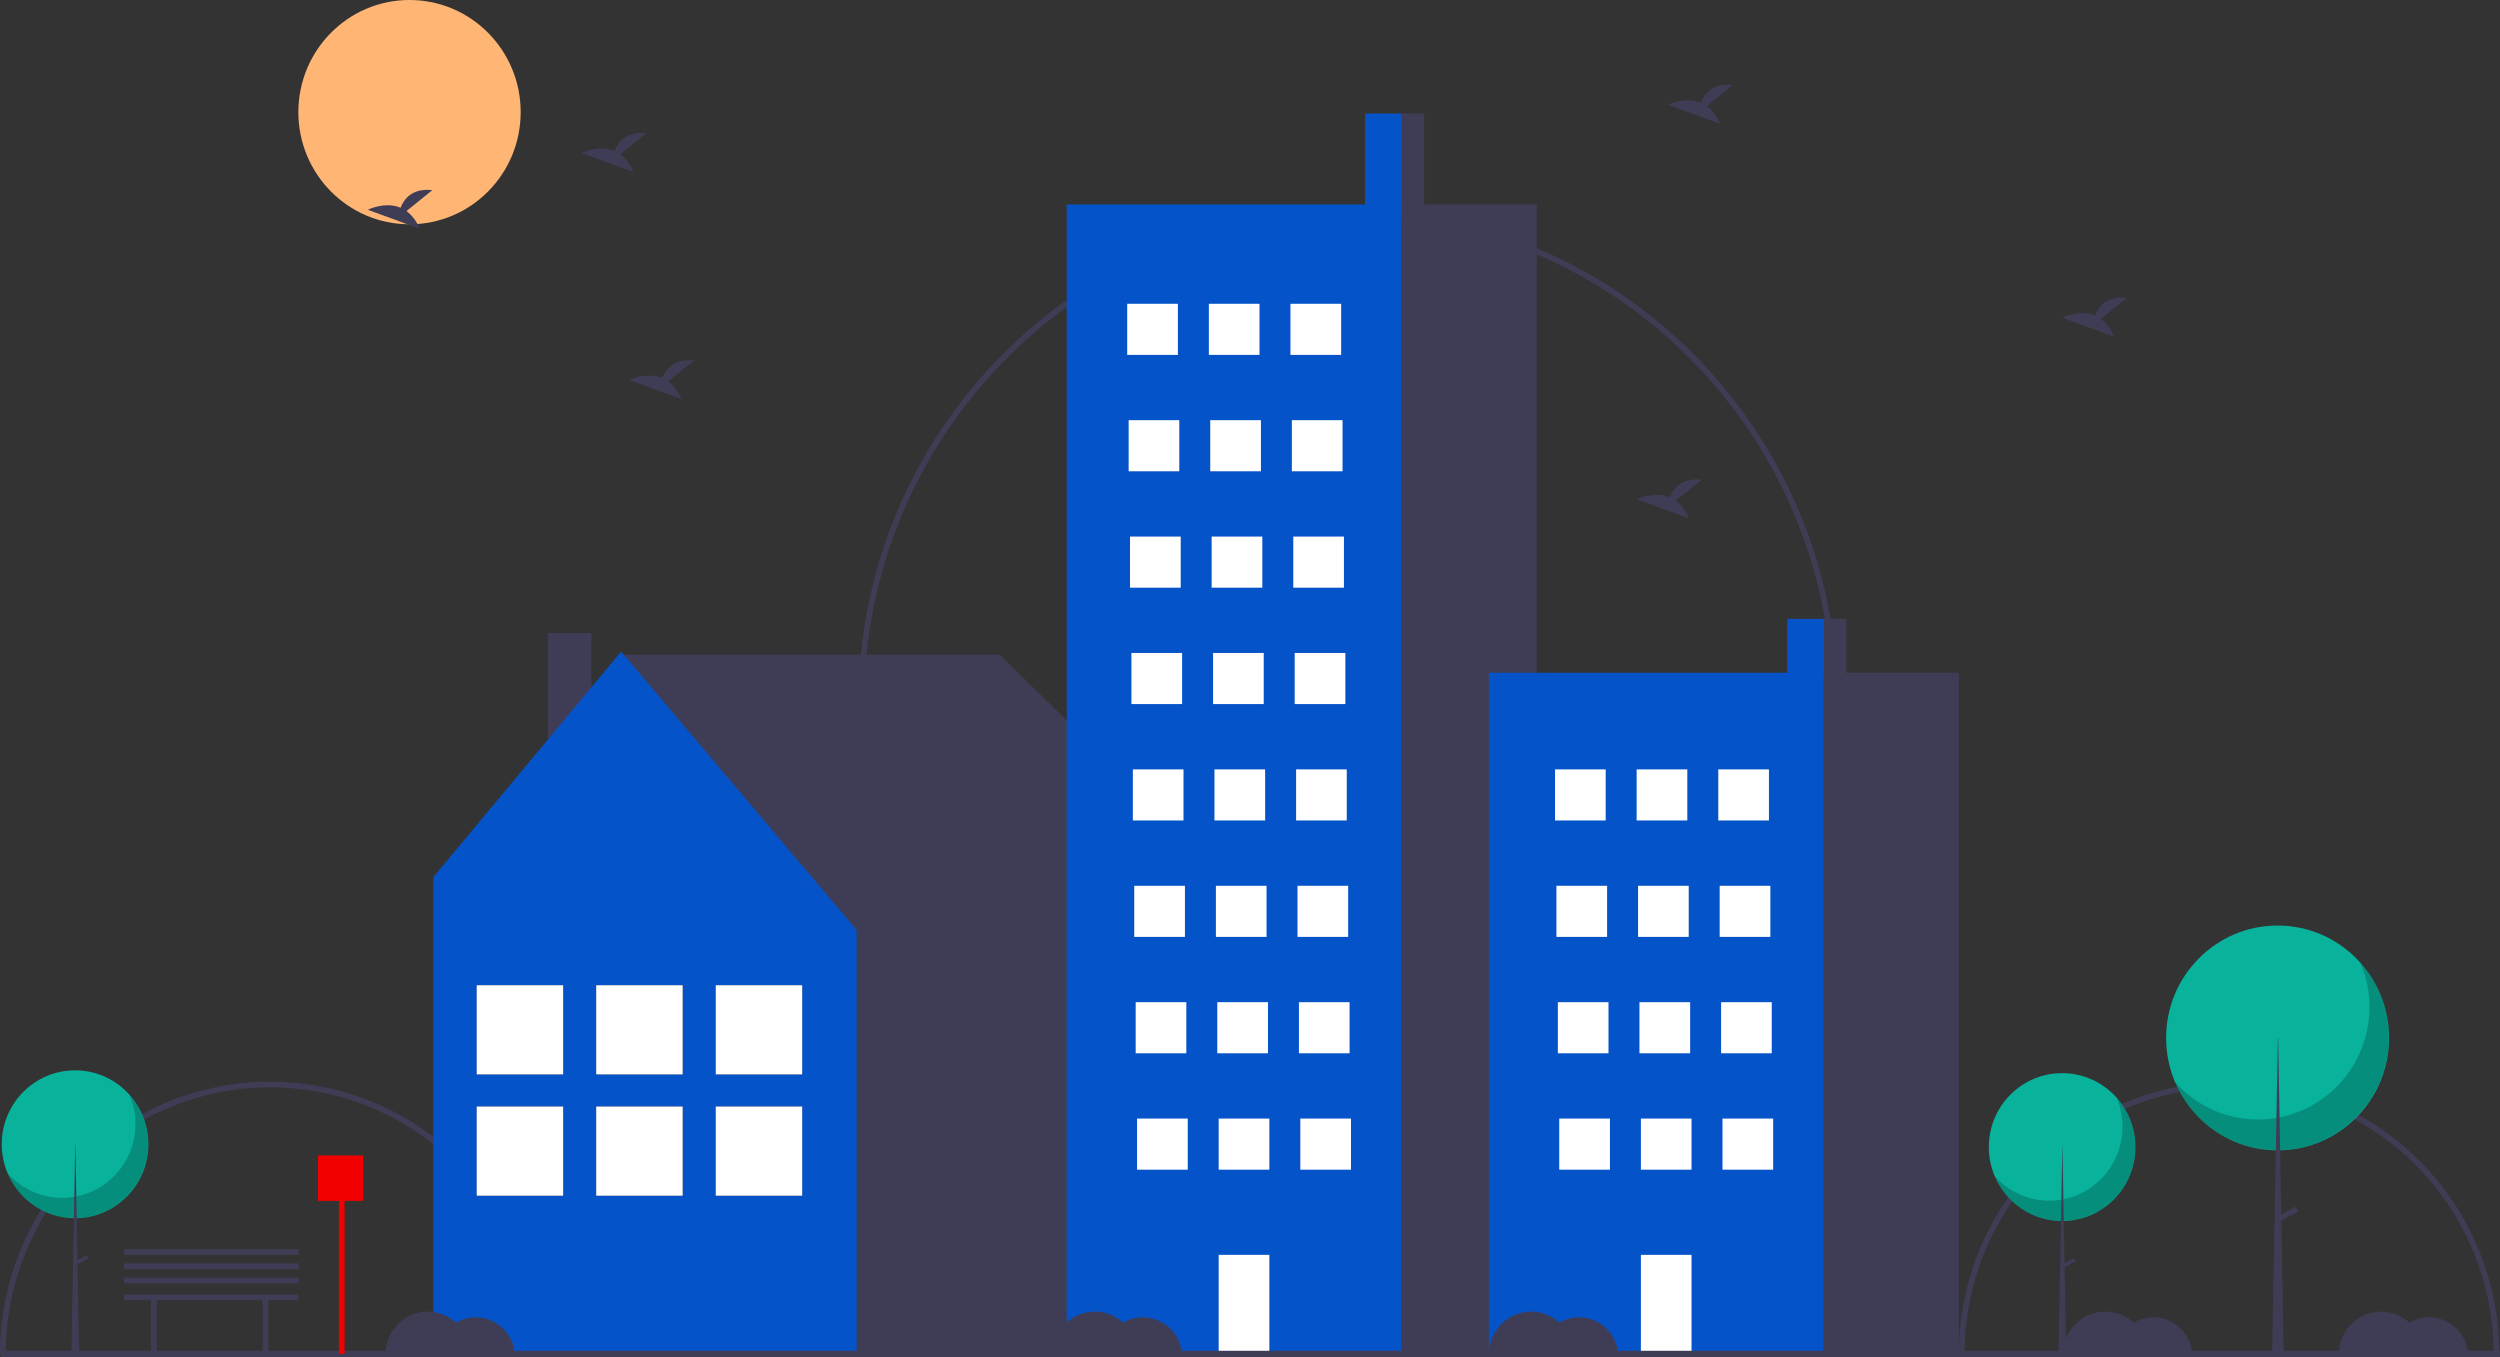 <svg width="70" height="38" viewBox="0 0 70 38" fill="none" xmlns="http://www.w3.org/2000/svg">
<rect x="0" y="0" width="70" height="38" fill="#333333" stroke="none"/>
<g clip-path="url(#clip0)">
<path d="M15.131 37.918H14.973C14.973 35.936 14.193 34.035 12.804 32.634C11.414 31.233 9.53 30.446 7.566 30.446C5.601 30.446 3.717 31.233 2.327 32.634C0.938 34.035 0.158 35.936 0.158 37.918H3.05176e-05C3.05475e-05 35.894 0.797 33.953 2.216 32.522C3.635 31.091 5.559 30.287 7.566 30.287C9.572 30.287 11.496 31.091 12.915 32.522C14.334 33.953 15.131 35.894 15.131 37.918Z" fill="#3F3D56"/>
<path d="M69.981 37.918H69.823C69.823 35.936 69.043 34.035 67.653 32.634C66.264 31.233 64.38 30.446 62.415 30.446C60.451 30.446 58.566 31.233 57.177 32.634C55.788 34.035 55.007 35.936 55.007 37.918H54.85C54.85 35.894 55.647 33.953 57.066 32.522C58.484 31.091 60.409 30.287 62.415 30.287C64.422 30.287 66.346 31.091 67.765 32.522C69.184 33.953 69.981 35.894 69.981 37.918Z" fill="#3F3D56"/>
<path d="M51.461 19.714H51.303C51.303 12.175 45.223 6.041 37.749 6.041C30.274 6.041 24.194 12.175 24.194 19.714H24.036C24.036 12.087 30.188 5.882 37.749 5.882C45.31 5.882 51.461 12.087 51.461 19.714Z" fill="#3F3D56"/>
<path d="M11.466 6.28C13.186 6.28 14.579 4.874 14.579 3.14C14.579 1.406 13.186 0 11.466 0C9.747 0 8.354 1.406 8.354 3.14C8.354 4.874 9.747 6.28 11.466 6.28Z" fill="#FFB573"/>
<path d="M12.128 24.753L17.476 18.328H27.99L34.416 24.641L34.286 24.725H34.332V37.856H12.135V24.725L12.128 24.753Z" fill="#3F3D56"/>
<path d="M15.345 21.959H16.558V17.727H15.345V21.959Z" fill="#3F3D56"/>
<path d="M17.392 18.244L23.985 26.04V37.856H12.135V24.557L17.392 18.244Z" fill="#0553C8"/>
<path d="M22.461 27.587H20.041V30.083H22.461V27.587Z" fill="#3F3D56"/>
<path d="M22.461 30.983H20.041V33.479H22.461V30.983Z" fill="#3F3D56"/>
<path d="M22.461 27.587H20.041V30.083H22.461V27.587Z" fill="white"/>
<path d="M22.461 30.983H20.041V33.479H22.461V30.983Z" fill="white"/>
<path d="M19.114 27.587H16.694V30.083H19.114V27.587Z" fill="#3F3D56"/>
<path d="M19.114 30.983H16.694V33.479H19.114V30.983Z" fill="#3F3D56"/>
<path d="M19.114 27.587H16.694V30.083H19.114V27.587Z" fill="white"/>
<path d="M19.114 30.983H16.694V33.479H19.114V30.983Z" fill="white"/>
<path d="M15.768 27.587H13.348V30.083H15.768V27.587Z" fill="#3F3D56"/>
<path d="M15.768 30.983H13.348V33.479H15.768V30.983Z" fill="#3F3D56"/>
<path d="M15.768 27.587H13.348V30.083H15.768V27.587Z" fill="white"/>
<path d="M15.768 30.983H13.348V33.479H15.768V30.983Z" fill="white"/>
<path d="M39.325 3.18H38.221V5.962H39.325V3.18Z" fill="#0553C8"/>
<path d="M39.246 5.724H29.868V37.918H39.246V5.724Z" fill="#0553C8"/>
<path d="M43.029 5.724H39.246V37.918H43.029V5.724Z" fill="#3F3D56"/>
<path d="M32.981 8.506H31.562V9.937H32.981V8.506Z" fill="white"/>
<path d="M35.266 8.506H33.848V9.937H35.266V8.506Z" fill="white"/>
<path d="M37.552 8.506H36.133V9.937H37.552V8.506Z" fill="white"/>
<path d="M33.02 11.765H31.602V13.196H33.02V11.765Z" fill="white"/>
<path d="M35.306 11.765H33.887V13.196H35.306V11.765Z" fill="white"/>
<path d="M37.591 11.765H36.172V13.196H37.591V11.765Z" fill="white"/>
<path d="M33.06 15.024H31.641V16.455H33.06V15.024Z" fill="white"/>
<path d="M35.345 15.024H33.926V16.455H35.345V15.024Z" fill="white"/>
<path d="M37.63 15.024H36.212V16.455H37.63V15.024Z" fill="white"/>
<path d="M33.099 18.283H31.68V19.714H33.099V18.283Z" fill="white"/>
<path d="M35.384 18.283H33.966V19.714H35.384V18.283Z" fill="white"/>
<path d="M37.67 18.283H36.251V19.714H37.67V18.283Z" fill="white"/>
<path d="M33.138 21.543H31.72V22.973H33.138V21.543Z" fill="white"/>
<path d="M35.424 21.543H34.005V22.973H35.424V21.543Z" fill="white"/>
<path d="M37.709 21.543H36.291V22.973H37.709V21.543Z" fill="white"/>
<path d="M33.178 24.802H31.759V26.233H33.178V24.802Z" fill="white"/>
<path d="M35.463 24.802H34.045V26.233H35.463V24.802Z" fill="white"/>
<path d="M37.749 24.802H36.33V26.233H37.749V24.802Z" fill="white"/>
<path d="M33.217 28.061H31.799V29.492H33.217V28.061Z" fill="white"/>
<path d="M35.503 28.061H34.084V29.492H35.503V28.061Z" fill="white"/>
<path d="M37.788 28.061H36.37V29.492H37.788V28.061Z" fill="white"/>
<path d="M33.257 31.32H31.838V32.751H33.257V31.32Z" fill="white"/>
<path d="M35.542 31.32H34.123V32.751H35.542V31.32Z" fill="white"/>
<path d="M35.542 35.136H34.123V37.839H35.542V35.136Z" fill="white"/>
<path d="M37.828 31.32H36.409V32.751H37.828V31.32Z" fill="white"/>
<path d="M39.876 3.18H39.246V5.882H39.876V3.18Z" fill="#3F3D56"/>
<path d="M51.146 17.329H50.043V18.978H51.146V17.329Z" fill="#0553C8"/>
<path d="M51.067 18.837H41.689V37.918H51.067V18.837Z" fill="#0553C8"/>
<path d="M54.85 18.837H51.067V37.918H54.85V18.837Z" fill="#3F3D56"/>
<path d="M44.959 21.543H43.541V22.973H44.959V21.543Z" fill="white"/>
<path d="M47.245 21.543H45.826V22.973H47.245V21.543Z" fill="white"/>
<path d="M49.53 21.543H48.112V22.973H49.53V21.543Z" fill="white"/>
<path d="M44.999 24.802H43.58V26.233H44.999V24.802Z" fill="white"/>
<path d="M47.284 24.802H45.866V26.233H47.284V24.802Z" fill="white"/>
<path d="M49.57 24.802H48.151V26.233H49.57V24.802Z" fill="white"/>
<path d="M45.038 28.061H43.62V29.492H45.038V28.061Z" fill="white"/>
<path d="M47.324 28.061H45.905V29.492H47.324V28.061Z" fill="white"/>
<path d="M49.609 28.061H48.191V29.492H49.609V28.061Z" fill="white"/>
<path d="M45.078 31.32H43.659V32.751H45.078V31.32Z" fill="white"/>
<path d="M47.363 31.32H45.945V32.751H47.363V31.32Z" fill="white"/>
<path d="M47.363 35.136H45.945V37.839H47.363V35.136Z" fill="white"/>
<path d="M49.648 31.32H48.23V32.751H49.648V31.32Z" fill="white"/>
<path d="M51.697 17.329H51.067V18.931H51.697V17.329Z" fill="#3F3D56"/>
<path d="M70 37.822H0.02V38H70V37.822Z" fill="#3F3D56"/>
<path d="M57.739 34.188C58.872 34.188 59.791 33.262 59.791 32.118C59.791 30.975 58.872 30.048 57.739 30.048C56.605 30.048 55.687 30.975 55.687 32.118C55.687 33.262 56.605 34.188 57.739 34.188Z" fill="#08B29B"/>
<path opacity="0.2" d="M59.265 30.735C59.457 31.187 59.483 31.693 59.339 32.162C59.194 32.631 58.89 33.033 58.479 33.297C58.068 33.56 57.577 33.667 57.095 33.599C56.612 33.532 56.17 33.293 55.846 32.926C55.963 33.202 56.138 33.449 56.359 33.65C56.58 33.851 56.841 34.001 57.126 34.09C57.41 34.179 57.71 34.204 58.005 34.164C58.299 34.125 58.582 34.021 58.833 33.86C59.084 33.699 59.298 33.485 59.459 33.233C59.62 32.98 59.725 32.696 59.766 32.398C59.807 32.101 59.783 31.799 59.697 31.511C59.611 31.224 59.463 30.959 59.265 30.735Z" fill="black"/>
<path d="M57.745 32.118H57.75L57.852 37.987H57.637L57.745 32.118Z" fill="#3F3D56"/>
<path d="M58.118 35.315L58.071 35.225L57.732 35.405L57.779 35.495L58.118 35.315Z" fill="#3F3D56"/>
<path d="M63.772 32.21C65.496 32.21 66.893 30.801 66.893 29.062C66.893 27.324 65.496 25.915 63.772 25.915C62.049 25.915 60.651 27.324 60.651 29.062C60.651 30.801 62.049 32.21 63.772 32.21Z" fill="#08B29B"/>
<path opacity="0.2" d="M66.094 26.96C66.385 27.647 66.424 28.416 66.205 29.129C65.986 29.843 65.522 30.454 64.897 30.855C64.272 31.255 63.526 31.419 62.793 31.315C62.059 31.212 61.386 30.849 60.894 30.291C61.071 30.711 61.338 31.087 61.674 31.392C62.01 31.698 62.407 31.926 62.84 32.061C63.272 32.196 63.728 32.235 64.176 32.175C64.625 32.114 65.055 31.956 65.437 31.712C65.819 31.467 66.143 31.141 66.388 30.758C66.633 30.374 66.792 29.941 66.855 29.489C66.917 29.037 66.881 28.577 66.75 28.14C66.618 27.703 66.395 27.301 66.094 26.96Z" fill="black"/>
<path d="M63.781 29.062H63.789L63.944 37.987H63.618L63.781 29.062Z" fill="#3F3D56"/>
<path d="M64.349 33.923L64.277 33.786L63.761 34.06L63.833 34.197L64.349 33.923Z" fill="#3F3D56"/>
<path d="M2.102 34.109C3.235 34.109 4.154 33.182 4.154 32.039C4.154 30.895 3.235 29.969 2.102 29.969C0.968 29.969 0.049 30.895 0.049 32.039C0.049 33.182 0.968 34.109 2.102 34.109Z" fill="#08B29B"/>
<path opacity="0.2" d="M3.628 30.656C3.819 31.108 3.845 31.613 3.701 32.083C3.557 32.552 3.252 32.954 2.841 33.218C2.43 33.481 1.939 33.588 1.457 33.52C0.975 33.453 0.532 33.214 0.208 32.847C0.325 33.123 0.5 33.37 0.721 33.571C0.942 33.772 1.204 33.922 1.488 34.011C1.772 34.1 2.072 34.125 2.367 34.085C2.662 34.046 2.944 33.942 3.196 33.781C3.447 33.62 3.66 33.406 3.821 33.154C3.982 32.901 4.087 32.617 4.128 32.319C4.169 32.022 4.145 31.719 4.059 31.432C3.973 31.145 3.825 30.88 3.628 30.656H3.628Z" fill="black"/>
<path d="M2.107 32.039H2.112L2.214 37.907H2L2.107 32.039Z" fill="#3F3D56"/>
<path d="M2.48 35.236L2.433 35.145L2.094 35.325L2.141 35.416L2.48 35.236Z" fill="#3F3D56"/>
<path d="M47.79 2.968L48.515 2.383C47.952 2.32 47.72 2.63 47.625 2.875C47.185 2.691 46.706 2.933 46.706 2.933L48.157 3.464C48.084 3.267 47.956 3.095 47.79 2.968Z" fill="#3F3D56"/>
<path d="M11.381 5.909L12.106 5.324C11.543 5.261 11.311 5.571 11.216 5.816C10.776 5.632 10.297 5.874 10.297 5.874L11.748 6.405C11.675 6.208 11.548 6.036 11.381 5.909Z" fill="#3F3D56"/>
<path d="M58.823 8.93L59.548 8.345C58.985 8.282 58.753 8.592 58.658 8.837C58.218 8.653 57.739 8.895 57.739 8.895L59.19 9.426C59.117 9.229 58.989 9.057 58.823 8.93Z" fill="#3F3D56"/>
<path d="M17.37 4.319L18.096 3.734C17.532 3.671 17.3 3.981 17.206 4.227C16.765 4.042 16.286 4.284 16.286 4.284L17.738 4.815C17.664 4.618 17.537 4.446 17.37 4.319Z" fill="#3F3D56"/>
<path d="M18.71 10.678L19.435 10.093C18.872 10.03 18.64 10.341 18.545 10.586C18.105 10.402 17.626 10.643 17.626 10.643L19.077 11.175C19.004 10.977 18.877 10.805 18.71 10.678Z" fill="#3F3D56"/>
<path d="M46.923 14.017L47.648 13.432C47.085 13.369 46.853 13.679 46.758 13.925C46.318 13.74 45.839 13.982 45.839 13.982L47.29 14.514C47.217 14.316 47.09 14.144 46.923 14.017Z" fill="#3F3D56"/>
<path d="M8.354 36.248H3.468V36.407H4.229V37.918H4.387V36.407H7.355V37.918H7.513V36.407H8.354V36.248Z" fill="#3F3D56"/>
<path d="M13.318 36.885C13.126 36.885 12.936 36.936 12.769 37.033C12.6 36.879 12.389 36.777 12.164 36.74C11.938 36.704 11.706 36.735 11.498 36.828C11.289 36.922 11.111 37.075 10.987 37.268C10.862 37.462 10.796 37.687 10.797 37.918H14.418C14.398 37.637 14.274 37.375 14.07 37.183C13.866 36.991 13.597 36.885 13.318 36.885Z" fill="#3F3D56"/>
<path d="M31.996 36.885C31.803 36.885 31.613 36.936 31.447 37.033C31.277 36.879 31.067 36.777 30.841 36.74C30.615 36.704 30.384 36.735 30.175 36.828C29.966 36.922 29.789 37.075 29.664 37.268C29.54 37.462 29.474 37.687 29.474 37.918H33.095C33.075 37.637 32.951 37.375 32.747 37.183C32.543 36.991 32.275 36.885 31.996 36.885Z" fill="#3F3D56"/>
<path d="M44.211 36.885C44.018 36.885 43.828 36.936 43.662 37.033C43.492 36.879 43.282 36.777 43.056 36.74C42.83 36.704 42.599 36.735 42.39 36.828C42.181 36.922 42.004 37.075 41.879 37.268C41.755 37.462 41.689 37.687 41.689 37.918H45.31C45.29 37.637 45.166 37.375 44.962 37.183C44.758 36.991 44.49 36.885 44.211 36.885Z" fill="#3F3D56"/>
<path d="M60.288 36.885C60.095 36.885 59.905 36.936 59.738 37.033C59.569 36.879 59.358 36.777 59.133 36.74C58.907 36.704 58.675 36.735 58.467 36.828C58.258 36.922 58.08 37.075 57.956 37.268C57.831 37.462 57.765 37.687 57.766 37.918H61.387C61.367 37.637 61.243 37.375 61.039 37.183C60.835 36.991 60.566 36.885 60.288 36.885Z" fill="#3F3D56"/>
<path d="M68.011 36.885C67.818 36.885 67.628 36.936 67.461 37.033C67.292 36.879 67.081 36.777 66.856 36.74C66.63 36.704 66.399 36.735 66.19 36.828C65.981 36.922 65.803 37.075 65.679 37.268C65.555 37.462 65.489 37.687 65.489 37.918H69.11C69.09 37.637 68.966 37.375 68.762 37.183C68.558 36.991 68.289 36.885 68.011 36.885Z" fill="#3F3D56"/>
<path d="M10.166 32.353H8.905V33.625H9.49V37.911H9.647V33.625H10.166V32.353Z" fill="#F20000"/>
<path d="M8.363 35.773H3.477V35.932H8.363V35.773Z" fill="#3F3D56"/>
<path d="M8.363 35.376H3.477V35.535H8.363V35.376Z" fill="#3F3D56"/>
<path d="M8.363 34.978H3.477V35.137H8.363V34.978Z" fill="#3F3D56"/>
</g>
<defs>
<clipPath id="clip0">
<rect width="70" height="38" fill="white"/>
</clipPath>
</defs>
</svg>
